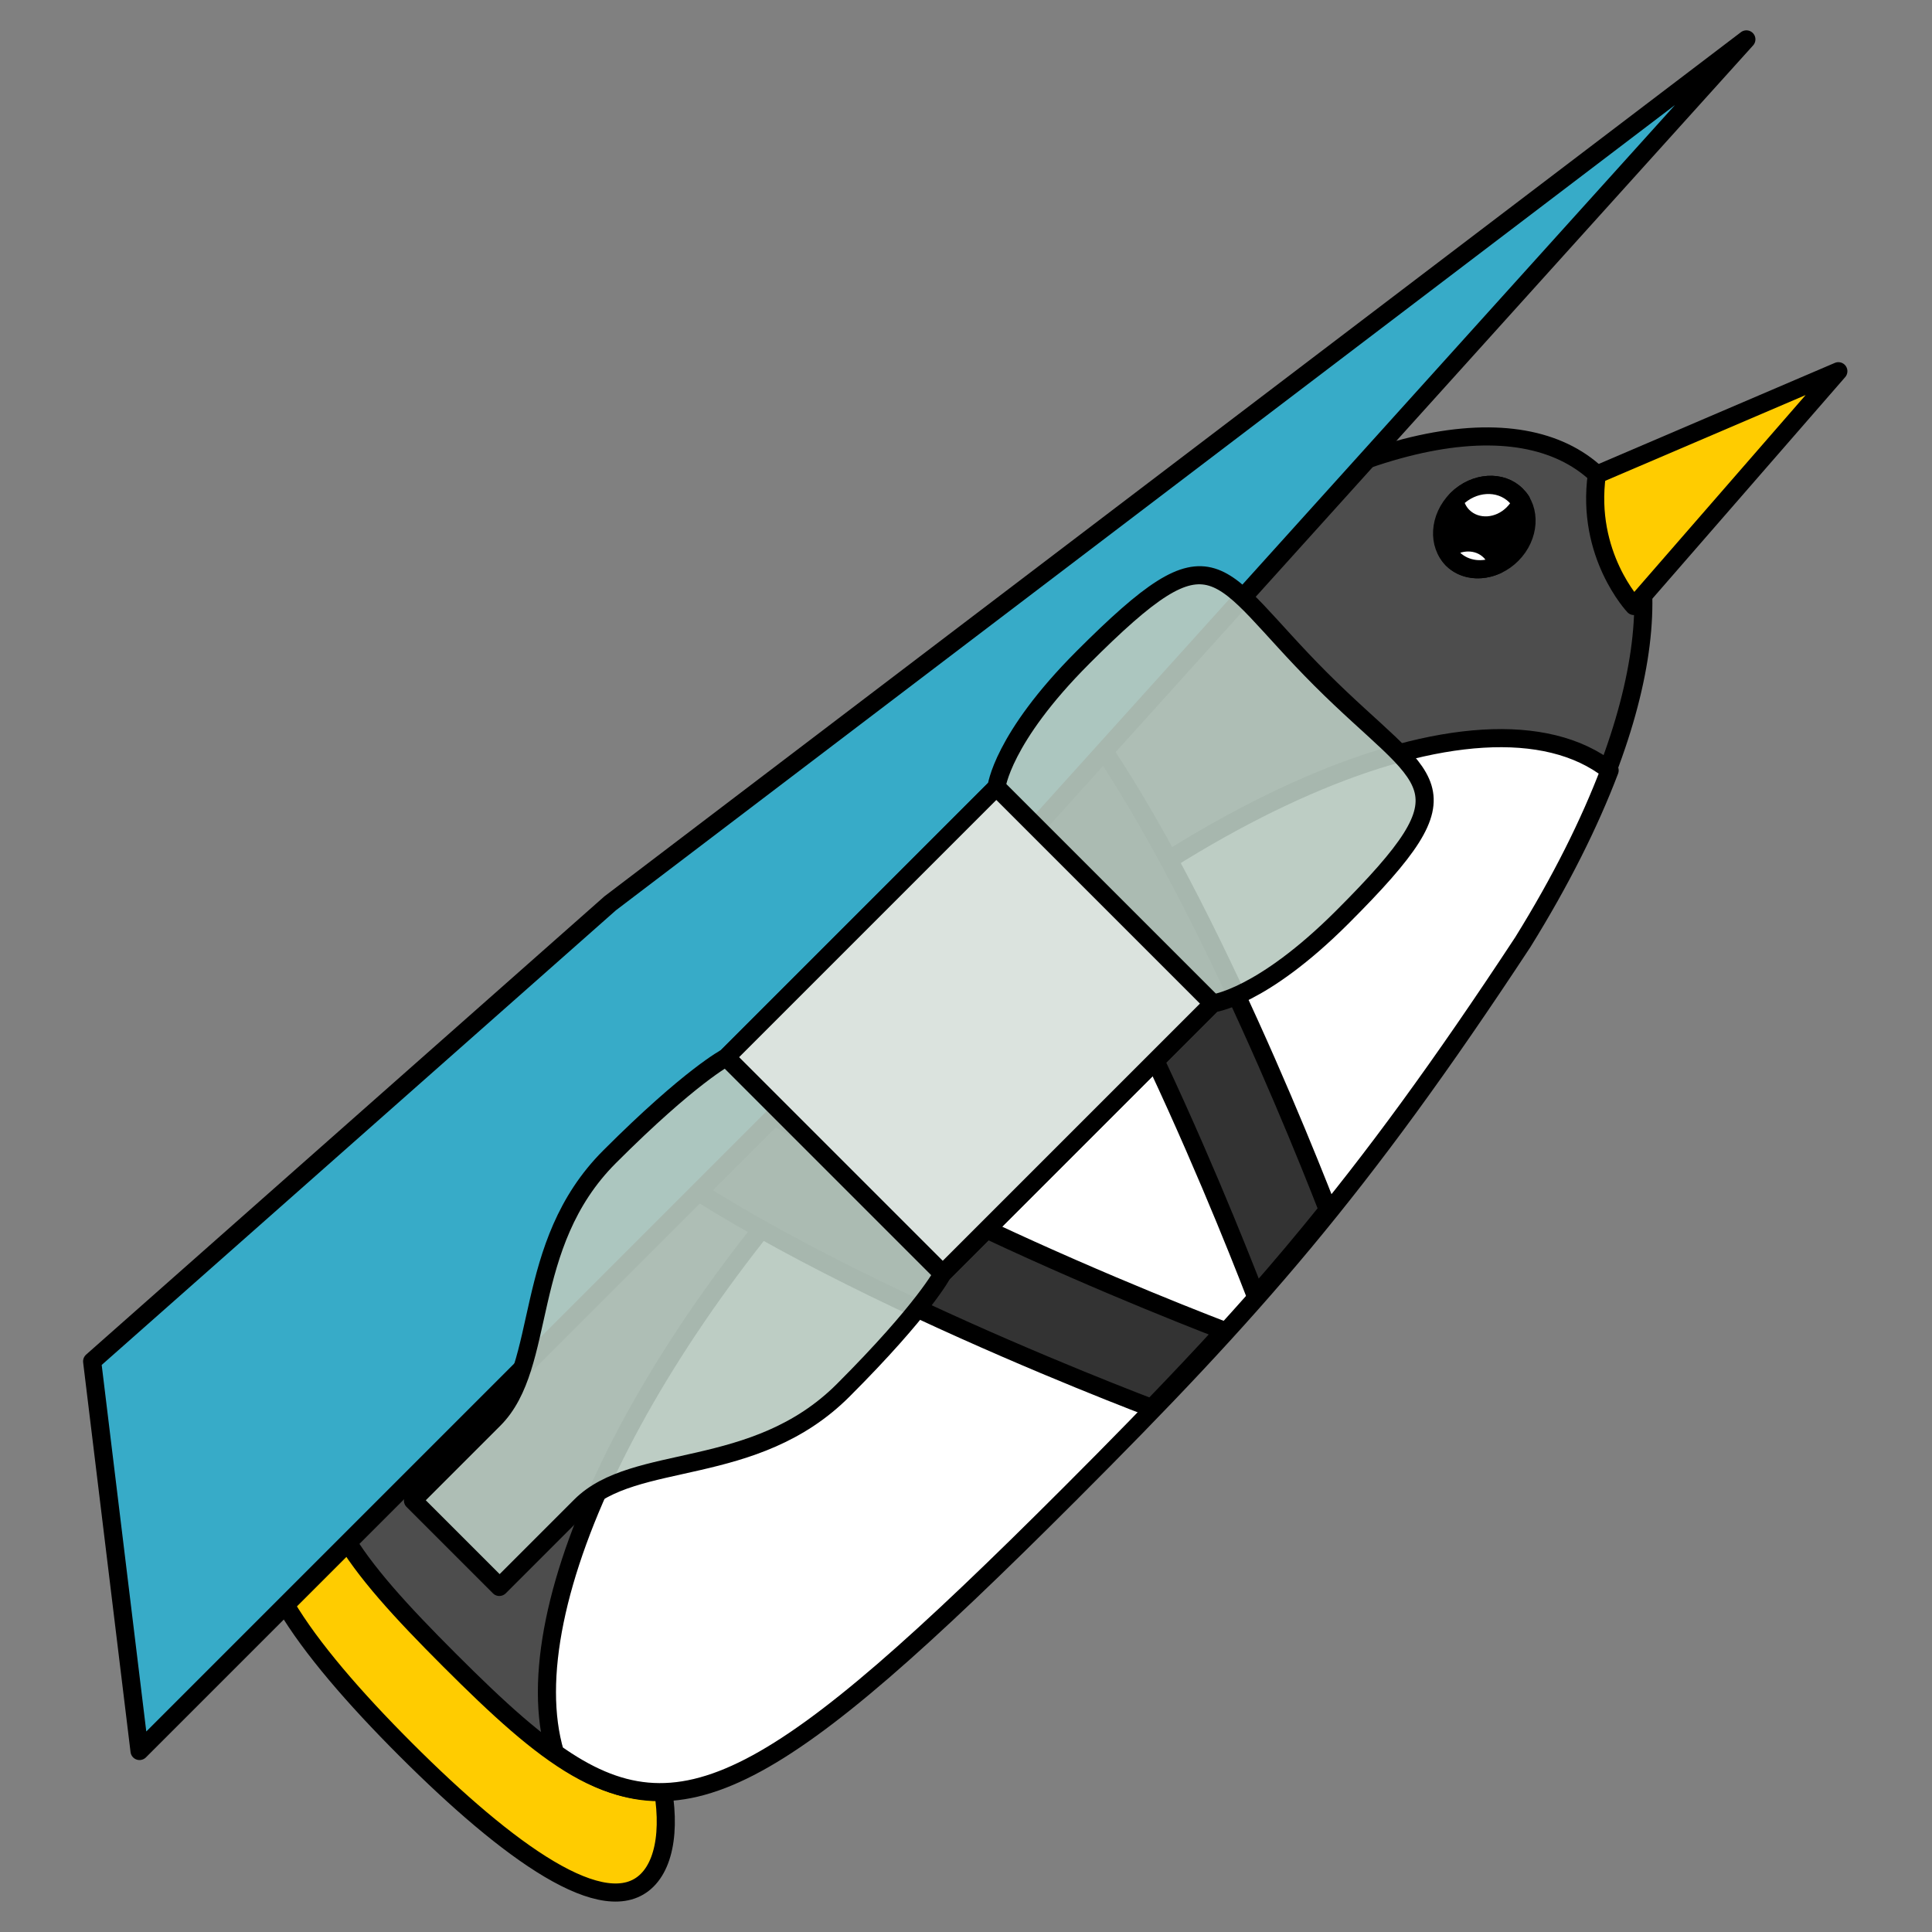 <?xml version="1.0" encoding="UTF-8" standalone="no"?>
<!-- Created with Inkscape (http://www.inkscape.org/) -->

<svg
   xmlns:dc="http://purl.org/dc/elements/1.1/"
   xmlns:cc="http://creativecommons.org/ns#"
   xmlns:rdf="http://www.w3.org/1999/02/22-rdf-syntax-ns#"
   xmlns:svg="http://www.w3.org/2000/svg"
   xmlns="http://www.w3.org/2000/svg"
   xmlns:sodipodi="http://sodipodi.sourceforge.net/DTD/sodipodi-0.dtd"
   xmlns:inkscape="http://www.inkscape.org/namespaces/inkscape"
   width="64"
   height="64"
   id="svg4014"
   version="1.1"
   inkscape:version="0.47 r22583"
   sodipodi:docname="penguin.svg">
  <rect width="100%" height="100%" fill="#808080" stroke="none"/>
  <defs
     id="defs4016">
    <inkscape:perspective
       sodipodi:type="inkscape:persp3d"
       inkscape:vp_x="0 : 526.18109 : 1"
       inkscape:vp_y="0 : 1000 : 0"
       inkscape:vp_z="744.09448 : 526.18109 : 1"
       inkscape:persp3d-origin="372.04724 : 350.78739 : 1"
       id="perspective4022" />
    <inkscape:perspective
       id="perspective3996"
       inkscape:persp3d-origin="0.5 : 0.33333333 : 1"
       inkscape:vp_z="1 : 0.5 : 1"
       inkscape:vp_y="0 : 1000 : 0"
       inkscape:vp_x="0 : 0.5 : 1"
       sodipodi:type="inkscape:persp3d" />
  </defs>
  <sodipodi:namedview
     id="base"
     pagecolor="#ffffff"
     bordercolor="#666666"
     borderopacity="1.0"
     inkscape:pageopacity="0.0"
     inkscape:pageshadow="2"
     inkscape:zoom="5.8671875"
     inkscape:cx="48.106602"
     inkscape:cy="46.952776"
     inkscape:document-units="px"
     inkscape:current-layer="layer1"
     showgrid="false"
     inkscape:window-width="1680"
     inkscape:window-height="1000"
     inkscape:window-x="-8"
     inkscape:window-y="-8"
     inkscape:window-maximized="1" />
  <g
     inkscape:label="Layer 1"
     inkscape:groupmode="layer"
     id="layer1"
     transform="translate(-15.893,-971.315)">
    <g
       transform="matrix(0.242,-0.242,0.241,0.241,-99.951,972.494)"
       id="g3765"
       style="stroke:#000000;stroke-width:1.756;stroke-miterlimit:4;stroke-opacity:1;stroke-dasharray:none">
      <path
         style="fill:#ffcc00;fill-opacity:1;stroke:#000000;stroke-width:1.756;stroke-linecap:round;stroke-linejoin:round;stroke-miterlimit:4;stroke-opacity:1;stroke-dasharray:none"
         d="m 170.606,386.001 c 0,14.135 -7.465,25.593 -13.207,25.593 -5.742,0 -7.587,-11.458 -7.587,-25.593 0,-14.135 1.845,-25.593 7.587,-25.593 5.742,0 13.207,11.458 13.207,25.593 z"
         id="path3767"
         sodipodi:nodetypes="csssc" />
      <path
         style="fill:#4d4d4d;fill-opacity:1;stroke:#000000;stroke-width:1.756;stroke-linecap:round;stroke-linejoin:round;stroke-miterlimit:4;stroke-opacity:1;stroke-dasharray:none"
         d="m 281.416,407.136 c -28.211,5.855 -43.611,6.779 -68.727,6.779 -50.231,0 -53.762,-4.319 -53.762,-31.032 0,-26.713 3.531,-31.032 53.762,-31.032 25.115,0 40.515,-0.332 68.727,4.7 51.295,9.415 47.865,39.32 0,50.584 z"
         id="path3769"
         sodipodi:nodetypes="cszscc" />
      <path
         style="fill:#ffcc00;stroke:#000000;stroke-width:1.756;stroke-linecap:round;stroke-linejoin:round;stroke-miterlimit:4;stroke-opacity:1;stroke-dasharray:none"
         d="m 318.595,380.256 c -6.261,4.75 -6.454,11.587 -6.454,11.587 l 30.056,-2.092 -23.602,-9.495 z"
         id="path3771"
         sodipodi:nodetypes="cccc" />
      <path
         id="path3773"
         transform="matrix(1.906,0,0,1.906,-118.727,-324.127)"
         d="m 182.281,366.094 c -17.66,0 -32.435,5.126 -36.156,12 1.313,7.774 6.707,9.219 27.812,9.219 13.18,0 21.257,-0.49 36.062,-3.562 3.582,-0.843 6.663,-1.881 9.281,-3.062 -0.993,-8.139 -17.172,-14.594 -37,-14.594 z"
         style="fill:#ffffff;fill-opacity:1;stroke:#000000;stroke-width:0.922;stroke-linecap:round;stroke-linejoin:round;stroke-miterlimit:4;stroke-opacity:1;stroke-dasharray:none" />
      <path
         id="path3775"
         style="fill:#333333;stroke:#000000;stroke-width:1.756;stroke-linecap:round;stroke-linejoin:round;stroke-miterlimit:4;stroke-opacity:1;stroke-dasharray:none"
         d="m 256.771,353.094 c 0.841,16.799 -13.864,51.382 -17.73,60.156 3.591,-0.229 7.17,-0.542 10.821,-0.938 4.191,-9.583 17.461,-41.256 17.342,-58 -3.652,-0.492 -7.099,-0.903 -10.433,-1.219 z m -44.095,-1.25 c -2.23,0 -4.26,0.013 -6.309,0.031 -1.734,16.873 14.664,54.732 17.871,61.938 3.522,-0.064 6.944,-0.157 10.257,-0.312 -3.694,-8.354 -19.448,-45.167 -17.73,-61.656 -1.364,0.001 -2.666,0 -4.089,0 z" />
      <path
         style="fill:#37abc8;stroke:#000000;stroke-width:1.756;stroke-linecap:round;stroke-linejoin:round;stroke-miterlimit:4;stroke-opacity:1;stroke-dasharray:none"
         d="m 131.491,367.825 87.826,0 139.297,-7.201 -136.897,-18.712 -66.802,-4.125 -23.424,30.037 z"
         id="path3777"
         sodipodi:nodetypes="cccccc" />
      <g
         id="g3779"
         style="stroke:#000000;stroke-width:1.654;stroke-linecap:round;stroke-linejoin:round;stroke-miterlimit:4;stroke-opacity:1;stroke-dasharray:none"
         transform="matrix(1.128,0,0,1,-16.821,0)">
        <path
           transform="matrix(-1,0,0,-1,569.934,754.65)"
           d="m 286.429,378.523 c 0,2.12 -1.719,3.839 -3.839,3.839 -2.12,0 -3.839,-1.719 -3.839,-3.839 0,-2.12 1.719,-3.839 3.839,-3.839 2.12,0 3.839,1.719 3.839,3.839 z"
           sodipodi:ry="3.8392856"
           sodipodi:rx="3.8392856"
           sodipodi:cy="378.52289"
           sodipodi:cx="282.58929"
           id="path3781"
           style="fill:#000000;fill-opacity:1;stroke:#000000;stroke-width:1.654;stroke-linecap:round;stroke-linejoin:round;stroke-miterlimit:4;stroke-opacity:1;stroke-dasharray:none"
           sodipodi:type="arc" />
        <path
           id="path3783"
           d="m 285.867,379.664 c 0.247,-0.447 0.406,-0.922 0.406,-1.469 0,-1.553 -1.141,-2.82 -2.625,-3.062 -0.086,0.318 -0.156,0.655 -0.156,1 0,1.6 0.983,2.955 2.375,3.531 z"
           style="fill:#ffffff;fill-opacity:1;stroke:#000000;stroke-width:1.654;stroke-linecap:round;stroke-linejoin:round;stroke-miterlimit:4;stroke-opacity:1;stroke-dasharray:none" />
        <path
           id="path3785"
           d="m 289.898,377.133 c 0.425,0 0.846,-0.072 1.219,-0.219 0.051,-0.25 0.062,-0.516 0.062,-0.781 0,-2.12 -1.723,-3.844 -3.844,-3.844 -0.089,0 -0.163,0.025 -0.25,0.031 -0.271,0.47 -0.438,1.014 -0.438,1.594 0,1.778 1.454,3.219 3.25,3.219 z"
           style="fill:#ffffff;fill-opacity:1;stroke:#000000;stroke-width:1.654;stroke-linecap:round;stroke-linejoin:round;stroke-miterlimit:4;stroke-opacity:1;stroke-dasharray:none" />
      </g>
      <g
         id="g3787"
         transform="matrix(1.045,0,0,1.025,25.185,-7.357)"
         style="stroke:#000000;stroke-width:1.697;stroke-linecap:round;stroke-linejoin:round;stroke-miterlimit:4;stroke-opacity:1;stroke-dasharray:none">
        <path
           sodipodi:nodetypes="cccsccccsccssc"
           id="path3789"
           d="m 235.135,355.963 c -10.616,0 -14.155,2.9 -14.155,2.9 l -35.388,0 c 0,0 -3.539,-1.16 -14.155,-1.16 -11.66,0 -17.694,9.861 -24.772,9.861 l -10.616,0 0,11.601 10.616,0 c 7.078,0 13.112,9.861 24.772,9.861 10.616,0 14.155,-1.16 14.155,-1.16 l 35.388,0 c 0,0 3.539,2.9 14.155,2.9 17.694,0 14.155,-2.9 14.155,-17.402 0,-14.502 3.539,-17.402 -14.155,-17.402 z"
           style="fill:#b7c8be;fill-opacity:0.913;stroke:#000000;stroke-width:1.697;stroke-linecap:round;stroke-linejoin:round;stroke-miterlimit:4;stroke-opacity:1;stroke-dasharray:none" />
        <path
           sodipodi:nodetypes="ccccc"
           style="fill:#dbe3de;stroke:#000000;stroke-width:1.697;stroke-linecap:round;stroke-linejoin:round;stroke-miterlimit:4;stroke-opacity:1;stroke-dasharray:none"
           d="m 220.98,358.863 -35.388,0 0,29.004 35.388,0 0,-29.004 z"
           id="path3791" />
      </g>
    </g>
  </g>
</svg>
